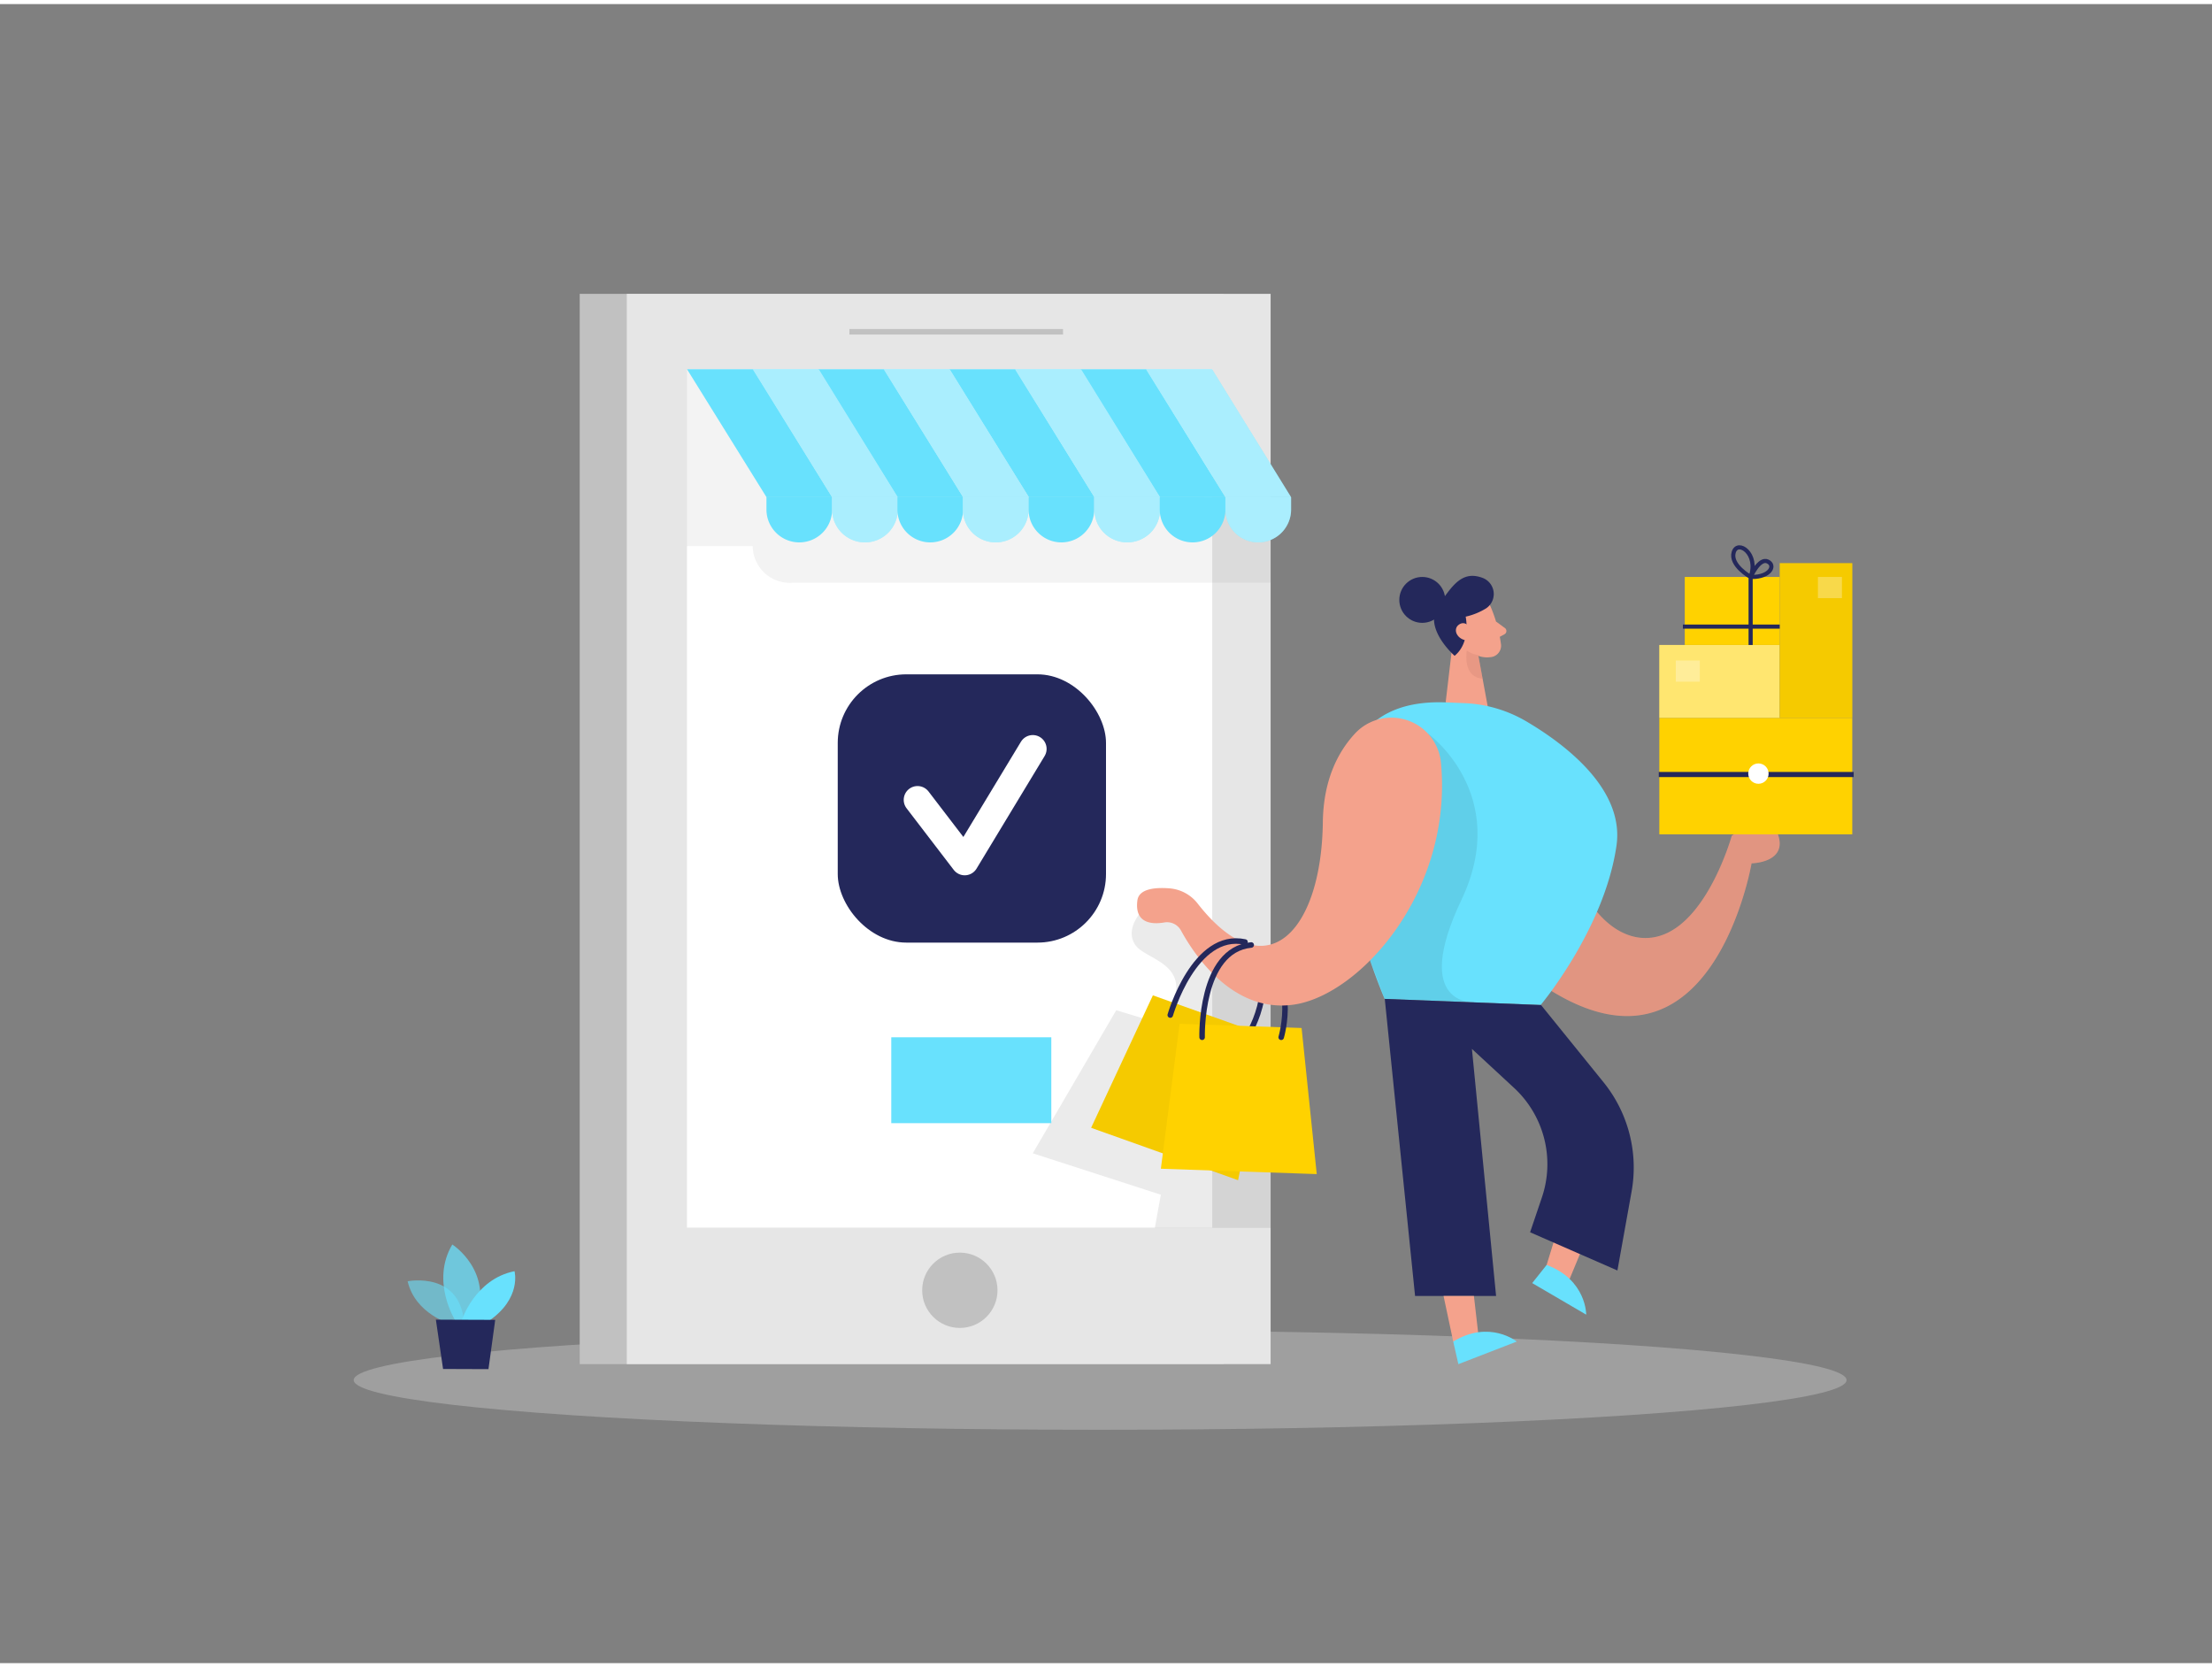 <svg id="Layer_1" data-name="Layer 1" xmlns="http://www.w3.org/2000/svg" viewBox="0 0 400 300" width="406" height="306" class="illustration styles_illustrationTablet__1DWOa"><rect x="0" y="0" width="400" height="300" fill="#808080" stroke="none"/><polygon points="281.68 221.49 279.2 229.55 283.3 231.83 286.48 224.16 281.68 221.49" fill="#f4a28c"></polygon><path d="M259.77,132.74c5.68-7,17-5.69,20.64,2.52a23.32,23.32,0,0,1,1.86,8.63c.76,17.79,10,27.49,18.38,24.43s12.51-17.94,12.51-17.94,6.9-4.91,8.43,0-4.85,5-4.85,5-8.19,48.11-43.92,17.33C250.23,153.2,254,139.89,259.77,132.74Z" fill="#f4a28c"></path><path d="M259.77,132.74c5.68-7,17-5.69,20.64,2.52a23.32,23.32,0,0,1,1.86,8.63c.76,17.79,10,27.49,18.38,24.43s12.51-17.94,12.51-17.94,6.9-4.91,8.43,0-4.85,5-4.85,5-8.19,48.11-43.92,17.33C250.23,153.2,254,139.89,259.77,132.74Z" opacity="0.08"></path><ellipse cx="198.94" cy="248.82" rx="134.98" ry="8.99" fill="#e6e6e6" opacity="0.3"></ellipse><rect x="104.83" y="52.4" width="116.43" height="193.53" fill="#c1c1c1"></rect><rect x="113.34" y="52.4" width="116.43" height="193.53" fill="#e6e6e6"></rect><path d="M81.54,238.69s-6.43-1.76-7.83-7.74c0,0,10-2,10.25,8.27Z" fill="#68e1fd" opacity="0.58"></path><path d="M82.33,238.05s-4.5-7.1-.54-13.75c0,0,7.58,4.82,4.21,13.77Z" fill="#68e1fd" opacity="0.73"></path><path d="M83.48,238.06s2.38-7.51,9.56-8.93c0,0,1.34,4.88-4.65,9Z" fill="#68e1fd"></path><polygon points="78.82 237.89 80.12 246.81 88.33 246.84 89.55 237.93 78.82 237.89" fill="#24285b"></polygon><rect x="124.23" y="66.02" width="94.98" height="155.23" fill="#fff"></rect><path d="M205.94,164.67s-2.69,3.26-.33,5.84,11.69,3.56,4.31,13.88l-8.07-2.45-15.09,25.87,23.16,7.49-1.09,6h20.94v-42L212.4,163.38Z" opacity="0.08"></path><polygon points="208.48 179.25 229.27 186.66 223.88 212.67 197.31 203.2 208.48 179.25" fill="#ffd200"></polygon><polygon points="208.48 179.25 229.27 186.66 223.88 212.67 197.31 203.2 208.48 179.25" opacity="0.04"></polygon><path d="M225.25,187.14s6.78-9.94.07-16.63" fill="none" stroke="#24285b" stroke-linecap="round" stroke-linejoin="round"></path><path d="M124.23,66V98h11.88a6.72,6.72,0,0,0,7.19,6.64h86.47V91.89L157.94,75.21Z" opacity="0.05"></path><polygon points="213.31 184.39 235.37 185.15 238.11 211.57 209.92 210.6 213.31 184.39" fill="#ffd200"></polygon><polygon points="124.23 66.02 138.61 89.17 150.48 89.17 136.19 66.02 124.23 66.02" fill="#68e1fd"></polygon><polygon points="136.11 66.02 150.48 89.17 162.35 89.17 148.06 66.02 136.11 66.02" fill="#68e1fd"></polygon><polygon points="147.92 66.02 162.29 89.17 174.17 89.17 159.87 66.02 147.92 66.02" fill="#68e1fd"></polygon><polygon points="159.79 66.02 174.17 89.17 186.04 89.17 171.74 66.02 159.79 66.02" fill="#68e1fd"></polygon><polygon points="171.66 66.02 186.04 89.17 197.91 89.17 183.62 66.02 171.66 66.02" fill="#68e1fd"></polygon><polygon points="183.53 66.02 197.91 89.17 209.78 89.17 195.49 66.02 183.53 66.02" fill="#68e1fd"></polygon><polygon points="195.35 66.02 209.72 89.17 221.6 89.17 207.3 66.02 195.35 66.02" fill="#68e1fd"></polygon><polygon points="207.22 66.02 221.6 89.17 233.47 89.17 219.17 66.02 207.22 66.02" fill="#68e1fd"></polygon><polygon points="136.11 66.02 150.48 89.17 162.35 89.17 148.06 66.02 136.11 66.02" fill="#fff" opacity="0.44"></polygon><polygon points="159.79 66.02 174.17 89.17 186.04 89.17 171.74 66.02 159.79 66.02" fill="#fff" opacity="0.44"></polygon><polygon points="183.53 66.02 197.91 89.17 209.78 89.17 195.49 66.02 183.53 66.02" fill="#fff" opacity="0.44"></polygon><polygon points="207.22 66.02 221.6 89.17 233.47 89.17 219.17 66.02 207.22 66.02" fill="#fff" opacity="0.44"></polygon><path d="M138.61,89.17h11.87a0,0,0,0,1,0,0V91.4a5.94,5.94,0,0,1-5.94,5.94h0a5.94,5.94,0,0,1-5.94-5.94V89.17A0,0,0,0,1,138.61,89.17Z" fill="#68e1fd"></path><path d="M150.48,89.17h11.87a0,0,0,0,1,0,0V91.4a5.94,5.94,0,0,1-5.94,5.94h0a5.94,5.94,0,0,1-5.94-5.94V89.17a0,0,0,0,1,0,0Z" fill="#68e1fd"></path><path d="M150.48,89.17h11.87a0,0,0,0,1,0,0V91.4a5.94,5.94,0,0,1-5.94,5.94h0a5.94,5.94,0,0,1-5.94-5.94V89.17a0,0,0,0,1,0,0Z" fill="#fff" opacity="0.44"></path><path d="M162.29,89.17h11.87a0,0,0,0,1,0,0V91.4a5.94,5.94,0,0,1-5.94,5.94h0a5.94,5.94,0,0,1-5.94-5.94V89.17a0,0,0,0,1,0,0Z" fill="#68e1fd"></path><path d="M174.17,89.17H186a0,0,0,0,1,0,0V91.4a5.94,5.94,0,0,1-5.94,5.94h0a5.94,5.94,0,0,1-5.94-5.94V89.17a0,0,0,0,1,0,0Z" fill="#68e1fd"></path><path d="M174.17,89.17H186a0,0,0,0,1,0,0V91.4a5.94,5.94,0,0,1-5.94,5.94h0a5.94,5.94,0,0,1-5.94-5.94V89.17a0,0,0,0,1,0,0Z" fill="#fff" opacity="0.44"></path><path d="M186,89.17h11.87a0,0,0,0,1,0,0V91.4A5.94,5.94,0,0,1,192,97.34h0A5.94,5.94,0,0,1,186,91.4V89.17a0,0,0,0,1,0,0Z" fill="#68e1fd"></path><path d="M197.91,89.17h11.87a0,0,0,0,1,0,0V91.4a5.94,5.94,0,0,1-5.94,5.94h0a5.94,5.94,0,0,1-5.94-5.94V89.17A0,0,0,0,1,197.91,89.17Z" fill="#68e1fd"></path><path d="M197.91,89.17h11.87a0,0,0,0,1,0,0V91.4a5.94,5.94,0,0,1-5.94,5.94h0a5.94,5.94,0,0,1-5.94-5.94V89.17A0,0,0,0,1,197.91,89.17Z" fill="#fff" opacity="0.44"></path><path d="M209.72,89.17H221.6a0,0,0,0,1,0,0V91.4a5.94,5.94,0,0,1-5.94,5.94h0a5.94,5.94,0,0,1-5.94-5.94V89.17a0,0,0,0,1,0,0Z" fill="#68e1fd"></path><path d="M221.6,89.17h11.87a0,0,0,0,1,0,0V91.4a5.94,5.94,0,0,1-5.94,5.94h0a5.94,5.94,0,0,1-5.94-5.94V89.17A0,0,0,0,1,221.6,89.17Z" fill="#68e1fd"></path><path d="M221.6,89.17h11.87a0,0,0,0,1,0,0V91.4a5.94,5.94,0,0,1-5.94,5.94h0a5.94,5.94,0,0,1-5.94-5.94V89.17A0,0,0,0,1,221.6,89.17Z" fill="#fff" opacity="0.44"></path><path d="M269.64,109.18a25.9,25.9,0,0,1,1.8,6.69,2.09,2.09,0,0,1-2,2.23,4.63,4.63,0,0,1-4.51-2.21l-2.31-3.09a3.73,3.73,0,0,1,.34-4.31C264.71,106.16,268.77,106.79,269.64,109.18Z" fill="#f4a28c"></path><polygon points="263.02 112.69 261.42 126.27 269.06 127.17 267.15 116.85 263.02 112.69" fill="#f4a28c"></polygon><path d="M270.54,111.66l1.6,1.17a.67.67,0,0,1-.08,1.12l-1.43.78Z" fill="#f4a28c"></path><path d="M267.32,117.72a4.82,4.82,0,0,1-2.08-.82s-.86,4.81,2.86,5.08Z" fill="#ce8172" opacity="0.31"></path><path d="M266,113.46s-.52-1.52-1.64-1-.36,2.69,1.26,2.39Z" fill="#f4a28c"></path><path d="M268.75,109.26a12.06,12.06,0,0,1-3.71,1.51s1,4.61-2,7.08c0,0-5.84-5.08-2.9-9.18,2.46-3.44,4.17-6.29,7.91-4.93A3.12,3.12,0,0,1,268.75,109.26Z" fill="#24285b"></path><circle cx="257.19" cy="107.74" r="4.15" fill="#24285b"></circle><path d="M266,113s-.88-1.65-2.14-.82-.41,2.83,1.63,2.92Z" fill="#f4a28c"></path><path d="M261.41,126.27l3.4.14A24,24,0,0,1,276,129.7c7.07,4.17,17.8,12.29,16.31,22.5-2.19,15.08-13.7,28.78-13.7,28.78l-28.23-1.09S226.65,125,261.41,126.27Z" fill="#68e1fd"></path><path d="M258.2,131.89s15.2,10.9,6.06,30.13,2.37,18.5,2.37,18.5l-16.22-.63-2.64-7Z" opacity="0.08"></path><path d="M250.41,179.89l5.48,53.72h14.65l-4.37-44.68,7.65,7.08a18.78,18.78,0,0,1,5,19.79l-2.13,6.29L292.48,229l2.55-14.2A24.52,24.52,0,0,0,290,195l-11.33-14Z" fill="#24285b"></path><path d="M231.68,186.83s3.45-11.53-5-15.87" fill="none" stroke="#24285b" stroke-linecap="round" stroke-linejoin="round"></path><path d="M260.57,137.15A9,9,0,0,0,245,131.93c-3.16,3.43-5.69,8.52-5.79,16-.24,19.57-10.1,30.71-22.61,14.75a7.16,7.16,0,0,0-5-2.77c-2.54-.22-5.62,0-5.92,2.15-.57,4.21,2.67,4.4,4.91,4a2.87,2.87,0,0,1,2.95,1.43C216,172,223,182.53,234,180.92,245.93,179.17,262.77,160.47,260.57,137.15Z" fill="#f4a28c"></path><rect x="300.06" y="129.07" width="34.89" height="21.06" fill="#ffd200"></rect><rect x="300.06" y="115.89" width="21.76" height="13.17" fill="#ffd200"></rect><rect x="300.06" y="115.89" width="21.76" height="13.17" fill="#fff" opacity="0.44"></rect><rect x="321.83" y="101.09" width="13.13" height="27.98" fill="#ffd200"></rect><rect x="321.83" y="101.09" width="13.13" height="27.98" opacity="0.04"></rect><rect x="299.96" y="138.85" width="35.25" height="0.93" fill="#24285b"></rect><circle cx="317.98" cy="139.15" r="1.84" fill="#fff"></circle><rect x="303.04" y="118.7" width="4.34" height="3.83" fill="#fff" opacity="0.29"></rect><rect x="328.74" y="103.59" width="4.34" height="3.83" fill="#fff" opacity="0.29"></rect><rect x="304.66" y="103.59" width="17.17" height="12.3" fill="#ffd200"></rect><polygon points="261.04 233.61 262.79 241.85 267.48 241.85 266.53 233.61 261.04 233.61" fill="#f4a28c"></polygon><path d="M262.79,241.85l.93,4.09,10.56-4.09S269.34,237.85,262.79,241.85Z" fill="#68e1fd"></path><path d="M279.68,228l-2.61,3.28,9.77,5.71S286.9,230.68,279.68,228Z" fill="#68e1fd"></path><path d="M217.38,186.83s-.45-15.79,8.88-16.69" fill="none" stroke="#24285b" stroke-linecap="round" stroke-linejoin="round"></path><path d="M211.62,182.81s4.36-15.18,13.52-13.21" fill="none" stroke="#24285b" stroke-linecap="round" stroke-linejoin="round"></path><rect x="151.49" y="121.2" width="48.51" height="48.51" rx="12.4" fill="#24285b"></rect><line x1="304.32" y1="112.57" x2="321.83" y2="112.57" fill="none" stroke="#24285b" stroke-miterlimit="10" stroke-width="0.75"></line><path d="M316.57,115.89v-12.3s-3.76-2.1-3.06-4.46,4.6.25,3.06,4.46c0,0,1.54-3.5,3.07-2.8s.45,2.8-2.81,2.8" fill="none" stroke="#24285b" stroke-miterlimit="10" stroke-width="0.75"></path><rect x="161.17" y="186.83" width="28.94" height="15.53" fill="#68e1fd"></rect><polyline points="165.92 143.9 174.45 155.04 186.76 134.68" fill="none" stroke="#fff" stroke-linecap="round" stroke-linejoin="round" stroke-width="5"></polyline><circle cx="173.57" cy="232.58" r="6.81" fill="#c1c1c1"></circle><line x1="153.6" y1="59.26" x2="192.23" y2="59.26" fill="none" stroke="#c1c1c1" stroke-miterlimit="10"></line></svg>